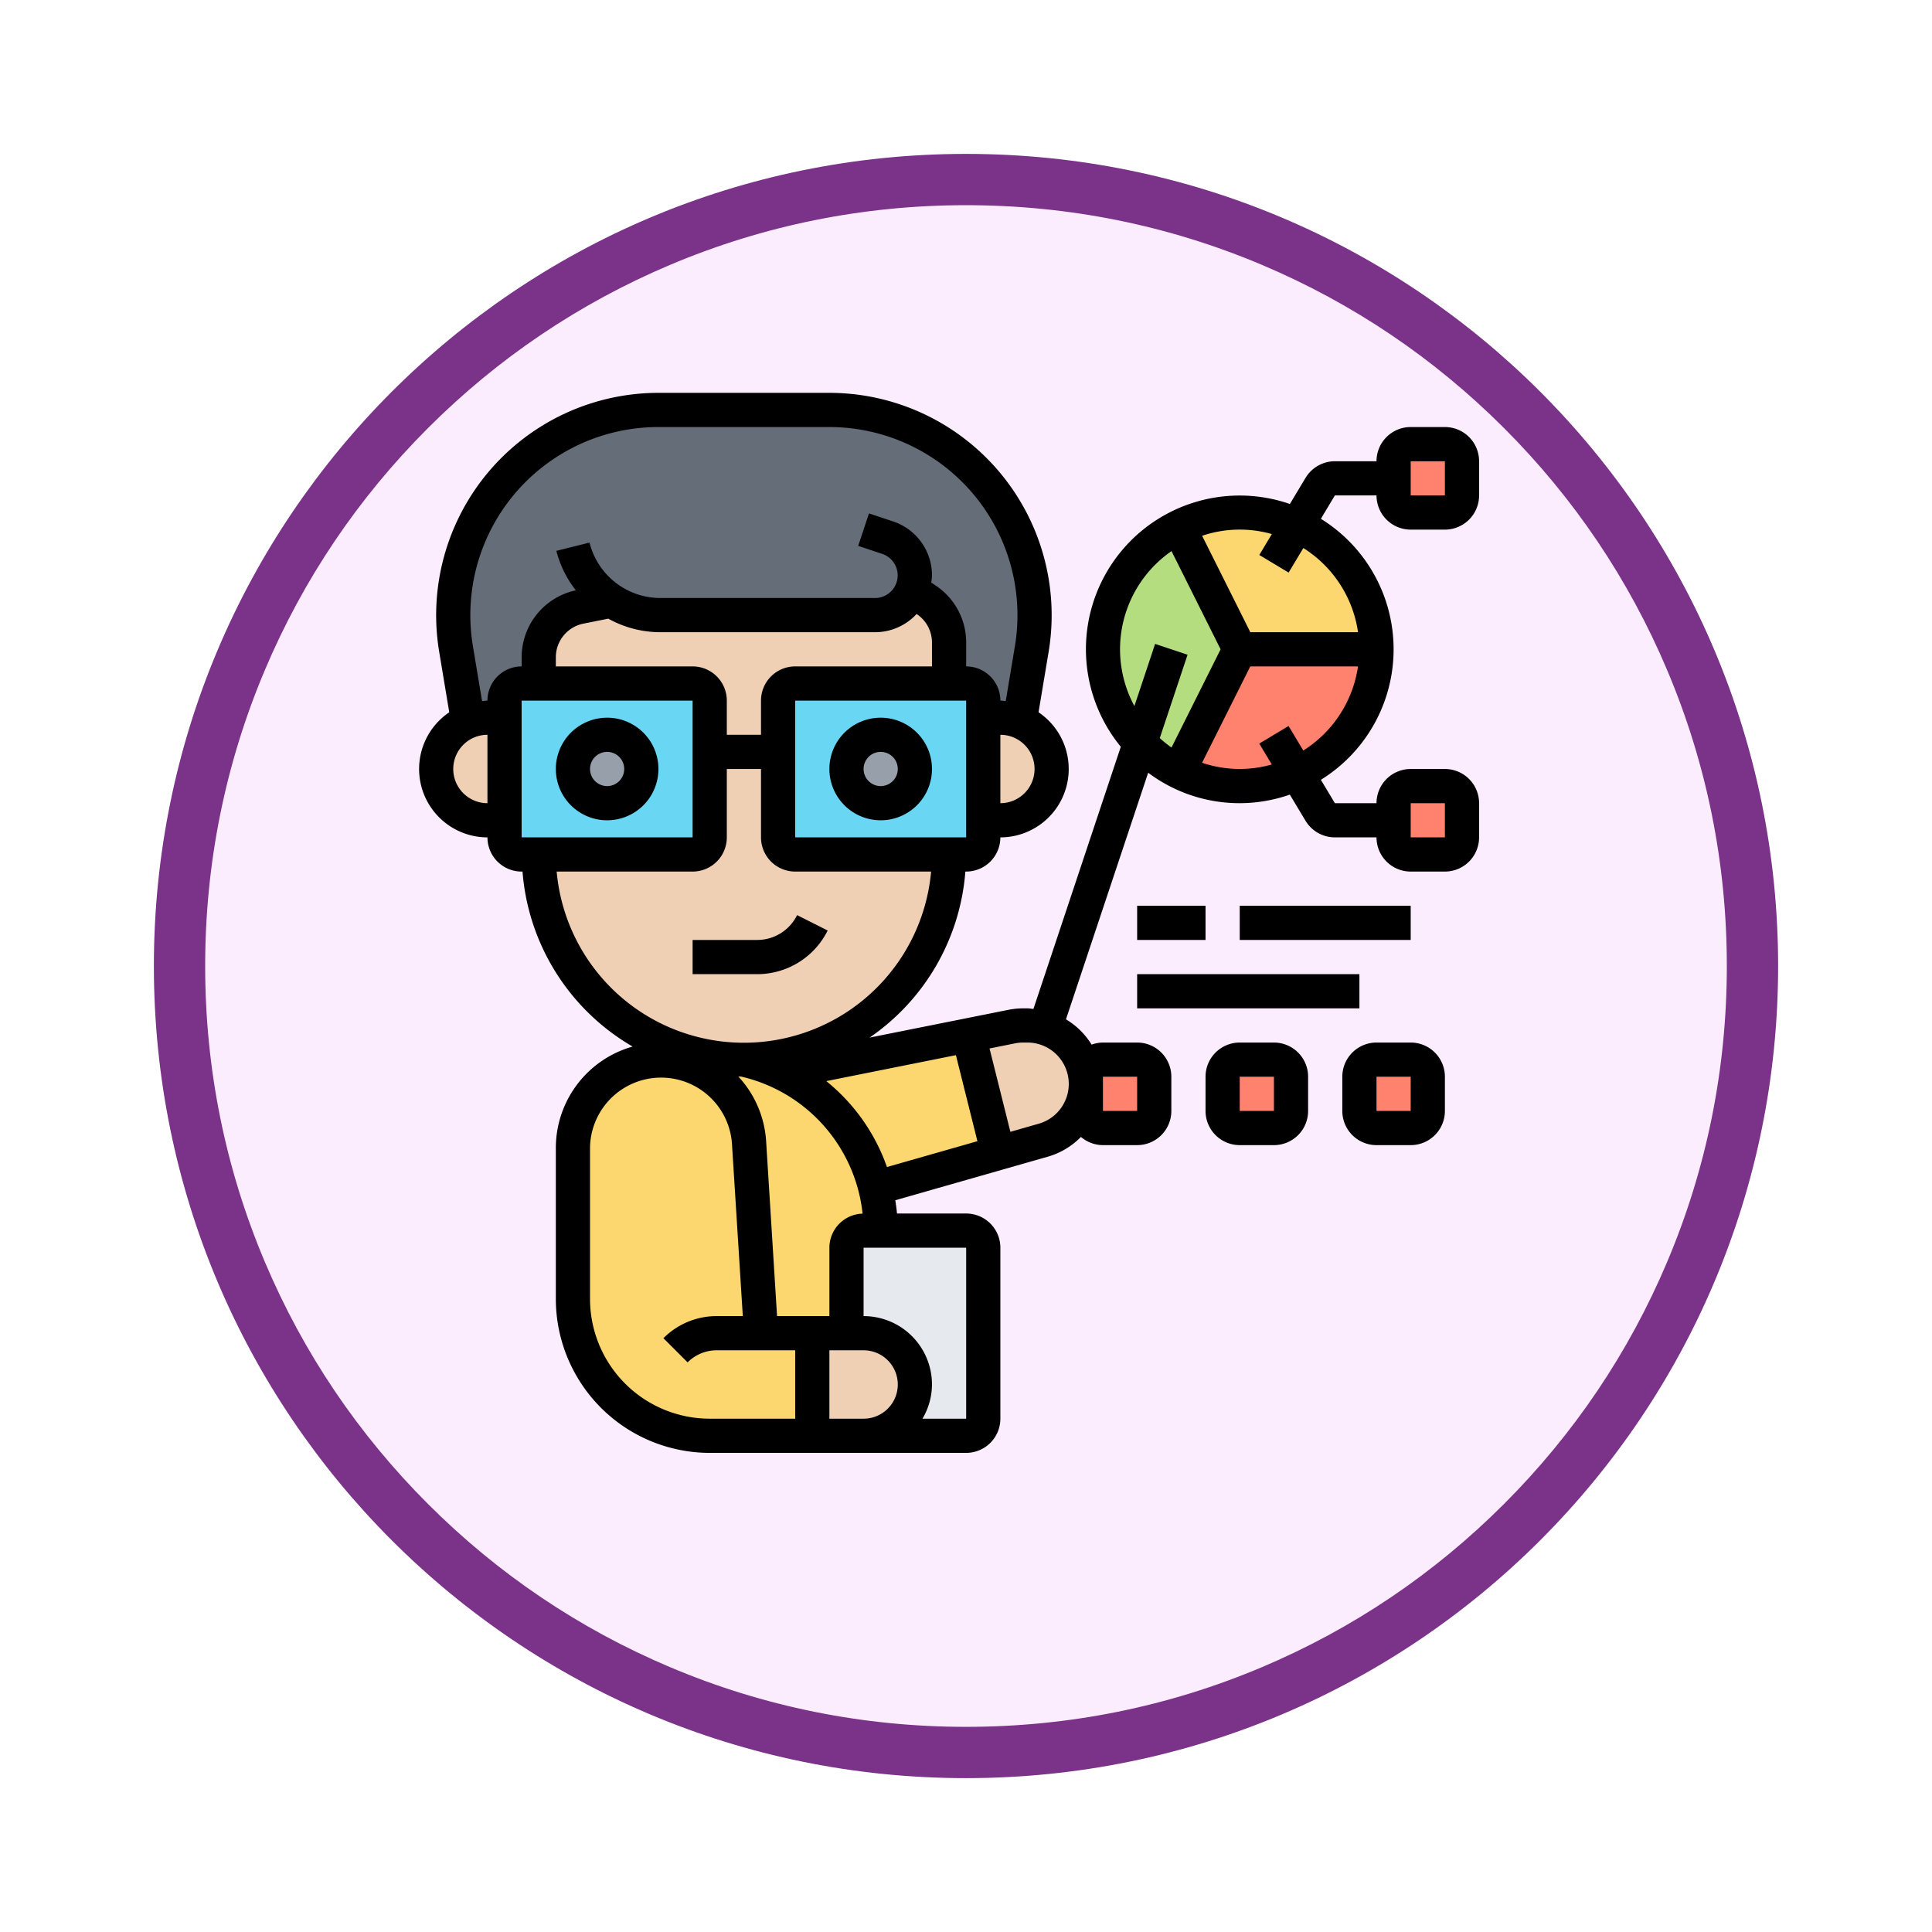 <svg xmlns="http://www.w3.org/2000/svg" xmlns:xlink="http://www.w3.org/1999/xlink" width="113" height="113" viewBox="0 0 113 113">
  <defs>
    <filter id="Path_982547" x="0" y="0" width="113" height="113" filterUnits="userSpaceOnUse">
      <feOffset dy="3" input="SourceAlpha"/>
      <feGaussianBlur stdDeviation="3" result="blur"/>
      <feFlood flood-opacity="0.161"/>
      <feComposite operator="in" in2="blur"/>
      <feComposite in="SourceGraphic"/>
    </filter>
  </defs>
  <g id="Group_1202723" data-name="Group 1202723" transform="translate(-1109.49 -2700.023)">
    <g id="Group_1202302" data-name="Group 1202302">
      <g id="Group_1202073" data-name="Group 1202073" transform="translate(316 324.215)">
        <g id="Group_1178713" data-name="Group 1178713" transform="translate(0 886.374)">
          <g id="Group_1176922" data-name="Group 1176922" transform="translate(802.49 1495.435)">
            <g id="Group_1172322" data-name="Group 1172322" transform="translate(0 0)">
              <g id="Group_1164700" data-name="Group 1164700">
                <g id="Group_1160931" data-name="Group 1160931">
                  <g id="Group_1160749" data-name="Group 1160749">
                    <g id="Group_1158891" data-name="Group 1158891">
                      <g id="Group_1157406" data-name="Group 1157406">
                        <g id="Group_1155793" data-name="Group 1155793">
                          <g id="Group_1154704" data-name="Group 1154704">
                            <g id="Group_1150790" data-name="Group 1150790">
                              <g id="Group_1154214" data-name="Group 1154214">
                                <g id="Group_1152583" data-name="Group 1152583">
                                  <g id="Group_1146973" data-name="Group 1146973">
                                    <g id="Group_1146954" data-name="Group 1146954">
                                      <g transform="matrix(1, 0, 0, 1, -9, -6)" filter="url(#Path_982547)">
                                        <g id="Path_982547-2" data-name="Path 982547" transform="translate(9 6)" fill="#fbedfe">
                                          <path d="M 47.5 93.5 C 41.289 93.5 35.265 92.284 29.595 89.886 C 24.118 87.569 19.198 84.252 14.973 80.027 C 10.748 75.802 7.431 70.882 5.114 65.405 C 2.716 59.735 1.5 53.711 1.5 47.5 C 1.5 41.289 2.716 35.265 5.114 29.595 C 7.431 24.118 10.748 19.198 14.973 14.973 C 19.198 10.748 24.118 7.431 29.595 5.114 C 35.265 2.716 41.289 1.5 47.5 1.5 C 53.711 1.5 59.735 2.716 65.405 5.114 C 70.882 7.431 75.802 10.748 80.027 14.973 C 84.252 19.198 87.569 24.118 89.886 29.595 C 92.284 35.265 93.5 41.289 93.5 47.5 C 93.5 53.711 92.284 59.735 89.886 65.405 C 87.569 70.882 84.252 75.802 80.027 80.027 C 75.802 84.252 70.882 87.569 65.405 89.886 C 59.735 92.284 53.711 93.5 47.5 93.5 Z" stroke="none"/>
                                          <path d="M 47.5 3 C 41.491 3 35.664 4.176 30.18 6.496 C 24.881 8.737 20.122 11.946 16.034 16.034 C 11.946 20.121 8.737 24.881 6.496 30.179 C 4.176 35.664 3 41.491 3 47.5 C 3 53.509 4.176 59.336 6.496 64.82 C 8.737 70.119 11.946 74.878 16.034 78.966 C 20.122 83.054 24.881 86.263 30.18 88.504 C 35.664 90.824 41.491 92 47.5 92 C 53.509 92 59.336 90.824 64.821 88.504 C 70.119 86.263 74.878 83.054 78.966 78.966 C 83.054 74.878 86.263 70.119 88.504 64.82 C 90.824 59.336 92 53.509 92 47.5 C 92 41.491 90.824 35.664 88.504 30.179 C 86.263 24.881 83.054 20.121 78.966 16.034 C 74.878 11.946 70.119 8.737 64.821 6.496 C 59.336 4.176 53.509 3 47.5 3 M 47.5 0 C 73.734 0 95 21.266 95 47.5 C 95 73.733 73.734 95 47.5 95 C 21.266 95 7.62939453125e-06 73.733 7.62939453125e-06 47.5 C 7.62939453125e-06 21.266 21.266 0 47.5 0 Z" stroke="none" fill="#7b3289"/>
                                        </g>
                                      </g>
                                    </g>
                                  </g>
                                </g>
                              </g>
                            </g>
                          </g>
                        </g>
                      </g>
                    </g>
                  </g>
                </g>
              </g>
            </g>
          </g>
        </g>
      </g>
      <g id="lecturer_4728738" transform="translate(1134 2723)">
        <g id="Group_1202300" data-name="Group 1202300">
          <g id="Group_1202278" data-name="Group 1202278">
            <path id="Path_1042111" data-name="Path 1042111" d="M48,15h8a7.993,7.993,0,0,1-11.58,7.15Z" fill="#ff826e"/>
          </g>
          <g id="Group_1202279" data-name="Group 1202279">
            <path id="Path_1042112" data-name="Path 1042112" d="M51.36,7.74A8,8,0,0,1,56,15H48L44.42,7.85a7.98,7.98,0,0,1,6.94-.11Z" fill="#fcd770"/>
          </g>
          <g id="Group_1202280" data-name="Group 1202280">
            <path id="Path_1042113" data-name="Path 1042113" d="M42.17,20.48A8,8,0,0,1,44.42,7.85L48,15l-3.58,7.15A7.9,7.9,0,0,1,42.17,20.48Z" fill="#b4dd7f"/>
          </g>
          <g id="Group_1202281" data-name="Group 1202281">
            <path id="Path_1042114" data-name="Path 1042114" d="M59,40v2a1,1,0,0,1-1,1H56a1,1,0,0,1-1-1V40a1,1,0,0,1,1-1h2A1,1,0,0,1,59,40Z" fill="#ff826e"/>
          </g>
          <g id="Group_1202282" data-name="Group 1202282">
            <path id="Path_1042115" data-name="Path 1042115" d="M51,40v2a1,1,0,0,1-1,1H48a1,1,0,0,1-1-1V40a1,1,0,0,1,1-1h2A1,1,0,0,1,51,40Z" fill="#ff826e"/>
          </g>
          <g id="Group_1202283" data-name="Group 1202283">
            <path id="Path_1042116" data-name="Path 1042116" d="M43,40v2a1,1,0,0,1-1,1H40a1,1,0,0,1-1-1V40a1,1,0,0,1,1-1h2A1,1,0,0,1,43,40Z" fill="#ff826e"/>
          </g>
          <g id="Group_1202284" data-name="Group 1202284">
            <path id="Path_1042117" data-name="Path 1042117" d="M61,24v2a1,1,0,0,1-1,1H58a1,1,0,0,1-1-1V24a1,1,0,0,1,1-1h2A1,1,0,0,1,61,24Z" fill="#ff826e"/>
          </g>
          <g id="Group_1202285" data-name="Group 1202285">
            <path id="Path_1042118" data-name="Path 1042118" d="M61,4V6a1,1,0,0,1-1,1H58a1,1,0,0,1-1-1V4a1,1,0,0,1,1-1h2A1,1,0,0,1,61,4Z" fill="#ff826e"/>
          </g>
          <g id="Group_1202286" data-name="Group 1202286">
            <path id="Path_1042119" data-name="Path 1042119" d="M11.25,12.15l-1.84.37A3,3,0,0,0,7,15.46V17H6a1,1,0,0,0-1,1v1H4a3.033,3.033,0,0,0-1.13.22l-.71-4.24A11.811,11.811,0,0,1,2,13.01,12.018,12.018,0,0,1,14.01,1h9.98A12.014,12.014,0,0,1,36,13.01a11.81,11.81,0,0,1-.16,1.97l-.71,4.24A3.033,3.033,0,0,0,34,19H33V18a1,1,0,0,0-1-1H31V14.61a2.993,2.993,0,0,0-1.34-2.5l-.83-.56A2.329,2.329,0,0,1,26.68,13H14.12a5.28,5.28,0,0,1-2.87-.85Z" fill="#656d78"/>
          </g>
          <g id="Group_1202287" data-name="Group 1202287">
            <path id="Path_1042120" data-name="Path 1042120" d="M32.14,37.57l1.73,6.9-7.18,2.05a10.187,10.187,0,0,0-5.51-6.75l.01-.01Z" fill="#fcd770"/>
          </g>
          <g id="Group_1202288" data-name="Group 1202288">
            <path id="Path_1042121" data-name="Path 1042121" d="M20,55h3v6H17a8,8,0,0,1-8-8V44.16a5.171,5.171,0,0,1,6.63-4.95l2.06,1.19a5.142,5.142,0,0,1,1.61,3.43Z" fill="#fcd770"/>
          </g>
          <g id="Group_1202289" data-name="Group 1202289">
            <path id="Path_1042122" data-name="Path 1042122" d="M17.69,40.4l-2.06-1.19.18-.64A11.982,11.982,0,0,0,19,39l.24.06a9.761,9.761,0,0,1,1.94.71,10.187,10.187,0,0,1,5.51,6.75A9.743,9.743,0,0,1,27,49H26a1,1,0,0,0-1,1v5H20l-.7-11.17A5.142,5.142,0,0,0,17.69,40.4Z" fill="#fcd770"/>
          </g>
          <g id="Group_1202290" data-name="Group 1202290">
            <path id="Path_1042123" data-name="Path 1042123" d="M29,58a3,3,0,0,0-3-3H25V50a1,1,0,0,1,1-1h6a1,1,0,0,1,1,1V60a1,1,0,0,1-1,1H26a3,3,0,0,0,3-3Z" fill="#e6e9ed"/>
          </g>
          <g id="Group_1202291" data-name="Group 1202291">
            <path id="Path_1042124" data-name="Path 1042124" d="M25,55h1a3,3,0,0,1,0,6H23V55Z" fill="#f0d0b4"/>
          </g>
          <g id="Group_1202292" data-name="Group 1202292">
            <path id="Path_1042125" data-name="Path 1042125" d="M36.61,37.16a3.419,3.419,0,0,1,1.7,5.32,3.362,3.362,0,0,1-1.79,1.23l-2.65.76-1.73-6.9,2.53-.5a2.989,2.989,0,0,1,.67-.07h.24a3.516,3.516,0,0,1,1.03.15Z" fill="#f0d0b4"/>
          </g>
          <g id="Group_1202293" data-name="Group 1202293">
            <path id="Path_1042126" data-name="Path 1042126" d="M5,19v6H4a3,3,0,0,1-1.13-5.78A3.033,3.033,0,0,1,4,19Z" fill="#f0d0b4"/>
          </g>
          <g id="Group_1202294" data-name="Group 1202294">
            <path id="Path_1042127" data-name="Path 1042127" d="M34,19a3.033,3.033,0,0,1,1.13.22A3,3,0,0,1,34,25H33V19Z" fill="#f0d0b4"/>
          </g>
          <g id="Group_1202295" data-name="Group 1202295">
            <path id="Path_1042128" data-name="Path 1042128" d="M21,18a1,1,0,0,1,1-1h9V14.61a2.993,2.993,0,0,0-1.34-2.5l-.83-.56A2.329,2.329,0,0,1,26.68,13H14.12a5.28,5.28,0,0,1-2.87-.85l-1.84.37A3,3,0,0,0,7,15.46V17h9a1,1,0,0,1,1,1v8a1,1,0,0,1-1,1H7a12,12,0,1,0,24,0H22a1,1,0,0,1-1-1V18Z" fill="#f0d0b4"/>
          </g>
          <g id="Group_1202296" data-name="Group 1202296">
            <path id="Path_1042129" data-name="Path 1042129" d="M22,17H32a1,1,0,0,1,1,1v8a1,1,0,0,1-1,1H22a1,1,0,0,1-1-1V18A1,1,0,0,1,22,17Z" fill="#69d6f4"/>
          </g>
          <g id="Group_1202297" data-name="Group 1202297">
            <path id="Path_1042130" data-name="Path 1042130" d="M7,17h9a1,1,0,0,1,1,1v8a1,1,0,0,1-1,1H6a1,1,0,0,1-1-1V18a1,1,0,0,1,1-1Z" fill="#69d6f4"/>
          </g>
          <g id="Group_1202298" data-name="Group 1202298">
            <circle id="Ellipse_12567" data-name="Ellipse 12567" cx="2" cy="2" r="2" transform="translate(25 20)" fill="#969faa"/>
          </g>
          <g id="Group_1202299" data-name="Group 1202299">
            <circle id="Ellipse_12568" data-name="Ellipse 12568" cx="2" cy="2" r="2" transform="translate(9 20)" fill="#969faa"/>
          </g>
        </g>
        <g id="Group_1202301" data-name="Group 1202301">
          <path id="Path_1042131" data-name="Path 1042131" d="M11,19a3,3,0,1,0,3,3A3,3,0,0,0,11,19Zm0,4a1,1,0,1,1,1-1A1,1,0,0,1,11,23Z"/>
          <path id="Path_1042132" data-name="Path 1042132" d="M27,19a3,3,0,1,0,3,3A3,3,0,0,0,27,19Zm0,4a1,1,0,1,1,1-1A1,1,0,0,1,27,23Z"/>
          <path id="Path_1042133" data-name="Path 1042133" d="M23.9,31.447l-1.789-.9A2.605,2.605,0,0,1,19.764,32H16v2h3.764A4.6,4.6,0,0,0,23.9,31.447Z"/>
          <path id="Path_1042134" data-name="Path 1042134" d="M56,6a2,2,0,0,0,2,2h2a2,2,0,0,0,2-2V4a2,2,0,0,0-2-2H58a2,2,0,0,0-2,2H53.566a2.012,2.012,0,0,0-1.715.971L50.933,6.5a8.991,8.991,0,0,0-9.889,14.2L35.933,36.036c-.118-.01-.232-.036-.353-.036h-.241a4.448,4.448,0,0,0-.867.086L26.353,37.71a12.991,12.991,0,0,0,5.6-9.71H32a2,2,0,0,0,2-2,4,4,0,0,0,2.233-7.317l.59-3.538A13.007,13.007,0,0,0,23.994,0H14.007A13.007,13.007,0,0,0,1.177,15.145l.589,3.539A4,4,0,0,0,4,26a2,2,0,0,0,2,2h.051a13,13,0,0,0,6.44,10.235A6.163,6.163,0,0,0,8,44.156V53a9.01,9.01,0,0,0,9,9H32a2,2,0,0,0,2-2V50a2,2,0,0,0-2-2H27.954c-.023-.261-.058-.519-.1-.776l8.939-2.553a4.4,4.4,0,0,0,1.92-1.151A1.985,1.985,0,0,0,40,44h2a2,2,0,0,0,2-2V40a2,2,0,0,0-2-2H40a1.978,1.978,0,0,0-.663.122,4.434,4.434,0,0,0-1.5-1.48l4.808-14.423a8.9,8.9,0,0,0,8.285,1.28l.919,1.531a2.01,2.01,0,0,0,1.714.97H56a2,2,0,0,0,2,2h2a2,2,0,0,0,2-2V24a2,2,0,0,0-2-2H58a2,2,0,0,0-2,2H53.566l-.82-1.367a8.975,8.975,0,0,0,0-15.266L53.566,6Zm2-2h2V6H58ZM22,26V18H32v8Zm-2-8v2H18V18a2,2,0,0,0-2-2H8v-.541A2.006,2.006,0,0,1,9.608,13.5l1.461-.292A6.266,6.266,0,0,0,14.123,14H26.675A3.305,3.305,0,0,0,29.1,12.935l.01.006A2,2,0,0,1,30,14.6V16H22A2,2,0,0,0,20,18ZM6,26V18H16v8Zm28-2V20a2,2,0,0,1,0,4ZM2,22a2,2,0,0,1,2-2v4A2,2,0,0,1,2,22Zm2-4c-.108,0-.209.023-.314.032L3.15,14.815A11,11,0,0,1,14.006,2h9.987A11.006,11.006,0,0,1,34.85,14.817l-.536,3.215c-.1-.009-.206-.032-.314-.032a2,2,0,0,0-2-2V14.6a3.993,3.993,0,0,0-1.781-3.328l-.262-.175A3.323,3.323,0,0,0,30,10.676a3.322,3.322,0,0,0-2.273-3.155l-1.411-.47-.632,1.9,1.41.469A1.325,1.325,0,0,1,26.675,12H14.123A4.275,4.275,0,0,1,9.97,8.758l-1.94.484A6.236,6.236,0,0,0,9.17,11.55,4.008,4.008,0,0,0,6,15.459V16a2,2,0,0,0-2,2ZM8.051,28H16a2,2,0,0,0,2-2V22h2v4a2,2,0,0,0,2,2h7.949a10.994,10.994,0,0,1-21.9,0ZM18.845,39.992l.151.037a9.23,9.23,0,0,1,6.945,7.977A2,2,0,0,0,24,50v4H20.939L20.3,43.771a6.125,6.125,0,0,0-1.63-3.788c.059,0,.116.008.175.009ZM10,53V44.156a4.156,4.156,0,0,1,8.3-.26L18.936,54H17.415a4.385,4.385,0,0,0-3.122,1.293l1.415,1.414A2.394,2.394,0,0,1,17.414,56H22v4H17a7.008,7.008,0,0,1-7-7Zm14,7V56h2a2,2,0,0,1,0,4Zm8,0H29.444A3.959,3.959,0,0,0,30,58a4,4,0,0,0-4-4V50h6ZM23.822,40.255,31.4,38.738l1.258,5.032-5.291,1.511a11.238,11.238,0,0,0-3.549-5.026ZM40,40h2v2H40Zm-3.755,2.747-1.659.474-1.219-4.875,1.5-.3A2.455,2.455,0,0,1,35.339,38h.241a2.42,2.42,0,0,1,.665,4.747ZM58,24h2v2H58ZM43.051,14.684,41.839,18.32A6.987,6.987,0,0,1,44.01,9.256L46.882,15,44.01,20.744a7.131,7.131,0,0,1-.687-.55l1.626-4.877Zm8.667,6.236-.861-1.435-1.715,1.029.734,1.222a6.86,6.86,0,0,1-4.078-.1L48.618,16h6.3A7,7,0,0,1,51.718,20.92ZM54.92,14h-6.3L45.8,8.36a6.872,6.872,0,0,1,4.078-.1l-.733,1.223,1.715,1.029.861-1.435A7,7,0,0,1,54.92,14Z"/>
          <path id="Path_1042135" data-name="Path 1042135" d="M50,38H48a2,2,0,0,0-2,2v2a2,2,0,0,0,2,2h2a2,2,0,0,0,2-2V40A2,2,0,0,0,50,38Zm-2,4V40h2v2Z"/>
          <path id="Path_1042136" data-name="Path 1042136" d="M58,38H56a2,2,0,0,0-2,2v2a2,2,0,0,0,2,2h2a2,2,0,0,0,2-2V40A2,2,0,0,0,58,38Zm-2,4V40h2v2Z"/>
          <path id="Path_1042137" data-name="Path 1042137" d="M42,30h4v2H42Z"/>
          <path id="Path_1042138" data-name="Path 1042138" d="M48,30H58v2H48Z"/>
          <path id="Path_1042139" data-name="Path 1042139" d="M42,34H55v2H42Z"/>
        </g>
      </g>
    </g>
  </g>
</svg>
